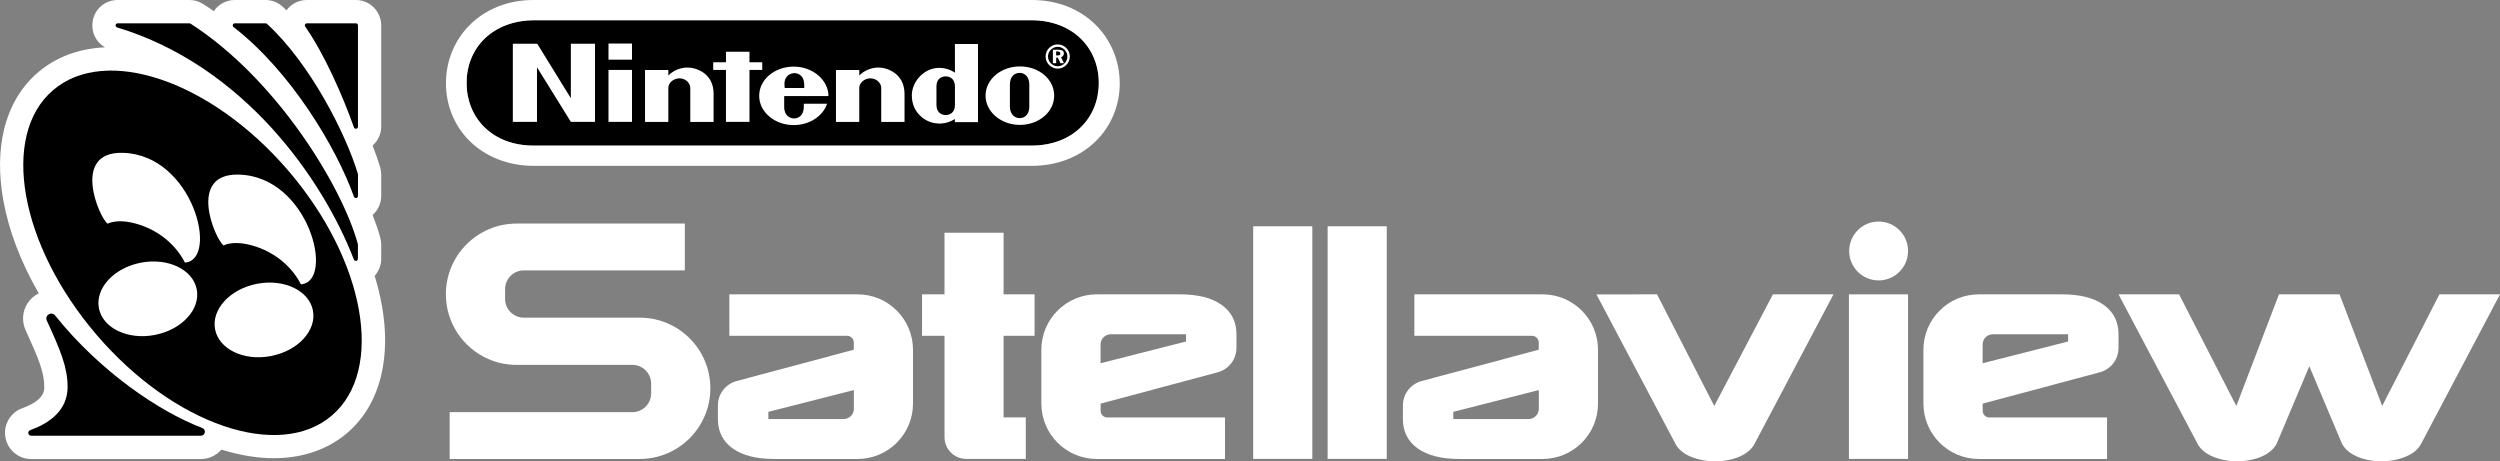 <?xml version="1.0" encoding="utf-8"?>
<!-- Generator: Adobe Illustrator 26.0.3, SVG Export Plug-In . SVG Version: 6.00 Build 0)  -->
<svg version="1.1" id="Layer_1" xmlns="http://www.w3.org/2000/svg" xmlns:xlink="http://www.w3.org/1999/xlink" x="0px" y="0px"
	 viewBox="0 0 3839 708.3" style="enable-background:new 0 0 3839 708.3;" xml:space="preserve">
<rect x="0" y="0" width="3839" height="708.3" fill="#808080" stroke="none"/>
<style type="text/css">
	.st0{fill:#FFFFFF;}
	.st1{fill:#FCDA00;}
	.st2{fill:#73B744;}
	.st3{fill:#2AA4DD;}
	.st4{fill:#ED2224;}
	.st5{fill:#E31E26;}
	.st6{display:none;}
	.st7{display:inline;}
</style>
<g>
	<g>
		<g>
			<g>
				<path class="st0" d="M586.4,468.9c-2.7-15-6.4-30.1-11.1-45.3c6.4-7.1,10.1-16.5,10.1-26.2v-21.9c0-3.5-0.5-6.9-1.4-10.3
					c-3-11-7-22.8-11.8-35.1c0.1-0.1,0.2-0.2,0.3-0.3c8.2-7.4,12.9-17.9,12.9-29v-32.9c0-3.8-0.6-7.6-1.7-11.2
					c-3.1-10.4-7-21.6-11.6-33.2c0.1-0.1,0.2-0.2,0.4-0.3c8.2-7.4,12.9-17.9,12.9-29V39c0-21.5-17.5-39-39-39h-75.2
					c-12.5,0-24.1,5.9-31.3,15.8c-2-1.9-3.9-3.8-5.9-5.6C426.8,3.6,417.4,0,407.7,0h-47.1c-13.2,0-25.2,6.6-32.3,17.1
					c-5.3-3.7-10.7-7.4-16.3-10.9C305.7,2.1,298.4,0,290.9,0L180.7,0c-19.5,0-35.7,14-38.5,33.3c-2.4,16.2,5.4,31.6,19,39.4
					c-40.1,1.8-75.6,15-103,38.6c-25.6,22-43.1,51.4-51.9,87.4c-7.9,32.5-8.3,68.9-1.3,108.4c8.4,47.2,27.2,96.1,54.5,143.3
					c-7,3.5-13,8.8-17.3,15.4c-7.9,12.4-9,27.8-2.8,41.3C59.7,551.7,68,572,68,594.2c0,5.6,0,20.4-33.7,32.6
					c-18.4,6.6-29.4,25.5-26,44.8c3.4,19.3,20,33.3,39.6,33.3h260.4c12.5,0,24-5.5,31.7-14.5c27.6,8.6,54.8,13.2,80.6,13.2
					c44.1,0,83-13.4,112.6-38.8c25.6-22,43.1-51.4,51.9-87.4C593,544.9,593.5,508.4,586.4,468.9z"/>
				<g>
					<ellipse transform="matrix(0.759 -0.651 0.651 0.759 -181.42 286.229)" cx="295.7" cy="388" rx="193.8" ry="329"/>
					<g>
						<path d="M290.9,35.8l-110.2,0c-3.7,0-4.5,5.2-0.9,6.3c194.4,58.7,316,232.9,363.6,356.5c1.3,3.3,6.2,2.4,6.2-1.1l0-21.9
							c0-0.3,0-0.6-0.1-0.9c-24-88.2-124.7-253.5-256.9-338.4C292.1,35.9,291.5,35.8,290.9,35.8z"/>
						<path d="M407.7,35.8h-47.1c-3.1,0-4.4,3.9-2,5.7c87.8,67.9,157.9,185,184.9,260.5c1.2,3.4,6.2,2.5,6.2-1.1l0-32.9
							c0-0.3,0-0.6-0.1-0.9c-18.6-62-73.6-170.1-139.7-230.5C409.3,36.1,408.5,35.8,407.7,35.8z"/>
						<path d="M546.5,35.8h-75.2c-2.6,0-4.1,2.9-2.6,5.1c29.7,42.4,58,107.3,74.8,154.7c1.2,3.4,6.2,2.5,6.2-1.1l0-155.4
							C549.7,37.2,548.2,35.8,546.5,35.8z"/>
					</g>
					<path d="M48,669.1h260.4c6.9,0,8.6-9.5,2.2-11.9c-65.3-24.8-156.4-85.9-226-172.8c-5.5-6.9-16.4-0.2-12.7,7.9
						c21.1,46,31.9,71.7,31.9,102c0,36.7-29.2,56.1-57.3,66.2C41.7,662.1,42.9,669.1,48,669.1z"/>
				</g>
			</g>
			
				<ellipse transform="matrix(0.982 -0.189 0.189 0.982 -85.384 85.2)" class="st0" cx="405.2" cy="491.5" rx="76.5" ry="56.5"/>
			
				<ellipse transform="matrix(0.982 -0.189 0.189 0.982 -82.459 50.987)" class="st0" cx="226.8" cy="459" rx="76.5" ry="56.5"/>
			<path class="st0" d="M165.3,343.5c-12.7-8.8-56.7-110.8,23.2-108.8c108.5,2.7,148.3,165,95.4,168.5c0,0-16.8-38.5-64.2-56.2
				C182.6,333.2,165.3,343.5,165.3,343.5z"/>
			<path class="st0" d="M343.4,376.9c-12.7-8.8-56.7-110.8,23.2-108.8c108.5,2.7,148.3,165,95.4,168.5c0,0-16.8-38.5-64.2-56.2
				C360.7,366.6,343.4,376.9,343.4,376.9z"/>
		</g>
	</g>
	<g>
		<g>
			<g>
				<g>
					<g>
						<g>
							<g>
								<path class="st0" d="M1311.1,537v-11c0-5.7-4.6-10.3-10.3-10.3h-21.2H1120v-63.7h196.9c47,0,85.1,38.1,85.1,85.1v82.6
									c0,47-38.1,85.1-85.1,85.1h-128c-27.4,0-48.6-5.4-63.8-16.2c-15.1-10.8-22.7-25.9-22.7-45.1v-20.8
									c0-17.7,11.8-33.1,28.9-37.6L1311.1,537L1311.1,537z M1179.9,632.4v11.1l0,0h115.6c8.6,0,15.7-7,15.7-15.7V599l0,0
									L1179.9,632.4L1179.9,632.4z"/>
							</g>
						</g>
						<g>
							<g>
								<path class="st0" d="M2362.9,537v-11c0-5.7-4.6-10.3-10.3-10.3h-21.1h-159.6v-63.7h196.9c47,0,85.1,38.1,85.1,85.1v82.6
									c0,47-38.1,85.1-85.1,85.1h-128c-27.4,0-48.6-5.4-63.8-16.2c-15.1-10.8-22.7-25.9-22.7-45.1v-20.8
									c0-17.7,11.8-33.1,28.9-37.6L2362.9,537L2362.9,537z M2231.7,632.4v11.1l0,0h115.6c8.6,0,15.7-7,15.7-15.7V599l0,0
									L2231.7,632.4L2231.7,632.4z"/>
							</g>
						</g>
						<g>
							<g>
								<path class="st0" d="M1690.1,619.8v11c0,5.7,4.6,10.3,10.3,10.3h21.1h159.6v63.7h-196.9c-47,0-85.1-38.1-85.1-85.1v-82.6
									c0-47,38.1-85.1,85.1-85.1h128c27.4,0,48.6,5.4,63.8,16.2c15.1,10.8,22.7,25.9,22.7,45.1v20.8c0,17.7-11.8,33.1-28.9,37.6
									L1690.1,619.8L1690.1,619.8z M1821.3,524.4v-11.1l0,0h-115.6c-8.6,0-15.7,7-15.7,15.7v28.8l0,0L1821.3,524.4L1821.3,524.4z"
									/>
							</g>
						</g>
						<g>
							<g>
								<path class="st0" d="M3044.6,619.8v11c0,5.7,4.6,10.3,10.3,10.3h21.1h159.6v63.7h-196.9c-47,0-85.1-38.1-85.1-85.1v-82.6
									c0-47,38.1-85.1,85.1-85.1h128c27.4,0,48.6,5.4,63.8,16.2c15.1,10.8,22.7,25.9,22.7,45.1v20.8c0,17.7-11.8,33.1-28.9,37.6
									L3044.6,619.8L3044.6,619.8z M3175.8,524.4v-11.1l0,0h-115.6c-8.6,0-15.7,7-15.7,15.7v28.8l0,0L3175.8,524.4L3175.8,524.4z"
									/>
							</g>
						</g>
						<g>
							<g>
								<path class="st0" d="M1924.4,347.5h90.8v357.2h-90.8V347.5z"/>
							</g>
						</g>
						<g>
							<g>
								<path class="st0" d="M2038.7,347.5h90.8v357.2h-90.8V347.5z"/>
							</g>
						</g>
						<g>
							<g>
								<path class="st0" d="M2544.5,452l87.9,171.4l90.1-171.4h93l-121,229.1c-4.4,8.5-12,15.1-23.1,20
									c-11.1,4.8-23.6,7.3-37.5,7.3c-14,0-26.5-2.5-37.9-7.3c-11.3-4.8-19.1-11.5-23.4-20l-121.1-229L2544.5,452L2544.5,452z"/>
							</g>
						</g>
						<path class="st0" d="M3746,452l-87.9,171.4L3592.6,452h-93l-65.5,171.4L3346.2,452h-93l121.1,229c4.4,8.5,12.2,15.1,23.4,20
							c11.3,4.8,23.9,7.3,37.9,7.3c13.9,0,26.4-2.5,37.5-7.3c11.1-4.8,18.7-11.5,23.1-20l50-118.6l50,118.6c4.4,8.5,12,15.1,23.1,20
							c11,4.8,23.5,7.3,37.5,7.3c14,0,26.6-2.5,37.9-7.3c11.3-4.8,19.1-11.5,23.4-20L3839,452H3746z"/>
						<g>
							<rect x="2839.2" y="452" class="st0" width="90.8" height="252.7"/>
						</g>
						<g>
							<path class="st0" d="M1588.7,515.7v-63.7h-47.6v-94.6h-90.7v94.6h-34.5v63.7h34.5v155.6c0,18.5,15,33.4,33.4,33.4l0,0h91.4
								v-63.7h-34.1V515.7H1588.7z"/>
						</g>
						<path class="st0" d="M982.4,487.8h-178c-15.9,0-28.8-12.9-28.8-28.8v-15c0-15.9,12.9-28.8,28.8-28.8h247.2v-71.9H793.2
							c-59.9,0.1-108.5,48.6-108.5,108.5c0,59.9,48.6,108.5,108.5,108.5h177.9c15.9,0,28.8,12.9,28.8,28.8v15
							c0,15.9-12.9,28.8-28.8,28.8H690.5v71.9h291.8c59.9,0,108.5-48.6,108.5-108.5C1090.9,536.4,1042.3,487.8,982.4,487.8z"/>
					</g>
					<circle class="st0" cx="2884.8" cy="385.4" r="45.2"/>
				</g>
			</g>
			<g>
				<g>
					<path d="M1583.7,223.6H820.2c-64.5,0.3-103.7-42.9-103.7-96.3S756,31.4,820.2,31.1h763.4c64.2,0,103.7,42.9,103.7,96.3
						S1647.9,223.6,1583.7,223.6z"/>
					<g>
						<g>
							<path class="st0" d="M876.7,151L825,67.2h-37.5v119.9h37.1v-83.8l52,83.8h37.1V67.2h-37.1V151z M1170.5,107.4V95.6h-19.6
								V79.4h-36.1v16.2h-19.6v11.8h19.6v79.7h36.1v-79.7H1170.5z M934.4,187.1h36.1v-79.7h-36.1V187.1z M934.4,91.6h36.1V66.9
								h-36.1V91.6z M1566.1,102c-29,0-52.7,19.9-52.7,44.9c0,24.6,23.6,44.9,52.7,44.9s52.7-19.9,52.7-44.9S1595.8,102,1566.1,102z
								 M1580.6,163.5c0,12.8-7.4,17.9-14.9,17.9c-7.1,0-14.9-5.4-14.9-17.9c0-4.7,0-17.2,0-17.2s0-11.8,0-16.5
								c0-12.5,7.4-17.9,14.9-17.9c7.1,0,14.9,5.1,14.9,17.9c0,4.7,0,13.8,0,16.9C1580.6,147,1580.6,158.8,1580.6,163.5z
								 M1466.4,111.5c-5.7-3.4-11.8-6.4-20.3-7.1c-26-2.4-45.9,20.6-45.9,41.9c0,27.7,21.3,38.2,24.6,39.5
								c12.2,5.7,27.7,5.7,41.5-3c0,0.7,0,4.7,0,4.7h35.5V67.6h-35.5C1466.4,67.2,1466.4,92.9,1466.4,111.5z M1466.4,147
								c0,0,0,9.1,0,14.2c0,12.2-8.4,15.5-14.2,15.5c-5.7,0-14.2-3.4-14.2-15.5c0-4.4,0-14.2,0-14.2s0-10.1,0-14.2
								c0-12.5,8.4-15.5,14.2-15.5c5.7,0,14.2,3,14.2,15.5C1466.4,136.8,1466.4,147,1466.4,147z M1055,103.7
								c-11.8,0.3-21.9,5.4-28.7,12.2c0-2,0-8.4,0-8.4h-35.8v79.7h35.8c0,0,0-49,0-52.4c0-7.1,7.4-14.5,17.2-14.5
								c9.8,0,16.5,7.8,16.5,14.5c0,5.1,0,52.4,0,52.4h35.8c0,0,0-37.8,0-43.2C1095.9,112.2,1068.5,103.4,1055,103.7z M1348.2,103.7
								c-11.8,0.3-21.9,5.4-28.7,12.2c0-2,0-8.4,0-8.4h-35.8v79.7h35.8c0,0,0-49,0-52.4c0-7.1,7.4-14.5,17.2-14.5
								c9.8,0,16.5,7.8,16.5,14.5c0,5.1,0,52.4,0,52.4h35.8c0,0,0-37.8,0-43.2C1388.8,112.2,1361.4,103.4,1348.2,103.7z
								 M1272.2,147.6c0-24.6-24-45.3-53.4-45.3c-29.4,0-53,19.9-53,44.9c0,24.6,23.6,44.9,53,44.9c24.3,0,44.9-13.8,51.3-32.8
								h-35.8c0,0,0,0.3,0,4.7c0,14.5-9.5,17.9-14.9,17.9s-15.2-3.4-15.2-17.9c0-4.4,0-16.5,0-16.5H1272.2z M1207,119.6
								c2.7-5.1,8.1-7.1,12.8-7.4c4.7,0,9.8,2.4,12.8,7.4c2.4,4.1,2.4,8.8,2.4,15.5H1205C1204.3,128,1204.3,123.7,1207,119.6z
								 M1633.7,82.1c0-4.1-3-5.7-8.8-5.7h-8.1V97h5.1v-8.4h2.4l4.1,8.4h5.4l-4.4-9.1C1632,86.8,1633.7,84.8,1633.7,82.1z
								 M1624.2,85.1h-2.4V79h2c3,0,4.4,1,4.4,3C1628.6,84.5,1626.9,85.1,1624.2,85.1z M1624.2,68.2c-10.1,0-18.6,8.1-18.6,18.6
								c0,10.1,8.4,18.6,18.6,18.6c10.1,0,18.6-8.4,18.6-18.6C1642.8,76.3,1634.3,68.2,1624.2,68.2z M1624.2,101.7
								c-8.1,0-14.9-6.8-14.9-14.9s6.8-14.9,14.9-14.9s14.9,6.8,14.9,14.9C1639,94.9,1632.6,101.7,1624.2,101.7z M1584,0H819.9
								c-80.7-0.3-135.1,58.1-135.1,127.7s54,127,135.5,127H1584c81.1,0,135.5-57.4,135.5-127C1719.1,57.8,1664.7-0.3,1584,0z
								 M1583.7,223.6H820.2c-64.5,0.3-103.7-42.9-103.7-96.3S756,31.4,820.2,31.1h763.4c64.2,0,103.7,42.9,103.7,96.3
								S1647.9,223.6,1583.7,223.6z M1584,0H819.9c-80.7-0.3-135.1,58.1-135.1,127.7s54,127,135.5,127H1584
								c81.1,0,135.5-57.4,135.5-127C1719.1,57.8,1664.7-0.3,1584,0z M1583.7,223.6H820.2c-64.5,0.3-103.7-42.9-103.7-96.3
								S756,31.4,820.2,31.1h763.4c64.2,0,103.7,42.9,103.7,96.3S1647.9,223.6,1583.7,223.6z M1584,0H819.9
								c-80.7-0.3-135.1,58.1-135.1,127.7s54,127,135.5,127H1584c81.1,0,135.5-57.4,135.5-127C1719.1,57.8,1664.7-0.3,1584,0z
								 M1583.7,223.6H820.2c-64.5,0.3-103.7-42.9-103.7-96.3S756,31.4,820.2,31.1h763.4c64.2,0,103.7,42.9,103.7,96.3
								S1647.9,223.6,1583.7,223.6z"/>
						</g>
					</g>
				</g>
			</g>
		</g>
	</g>
</g>
</svg>
